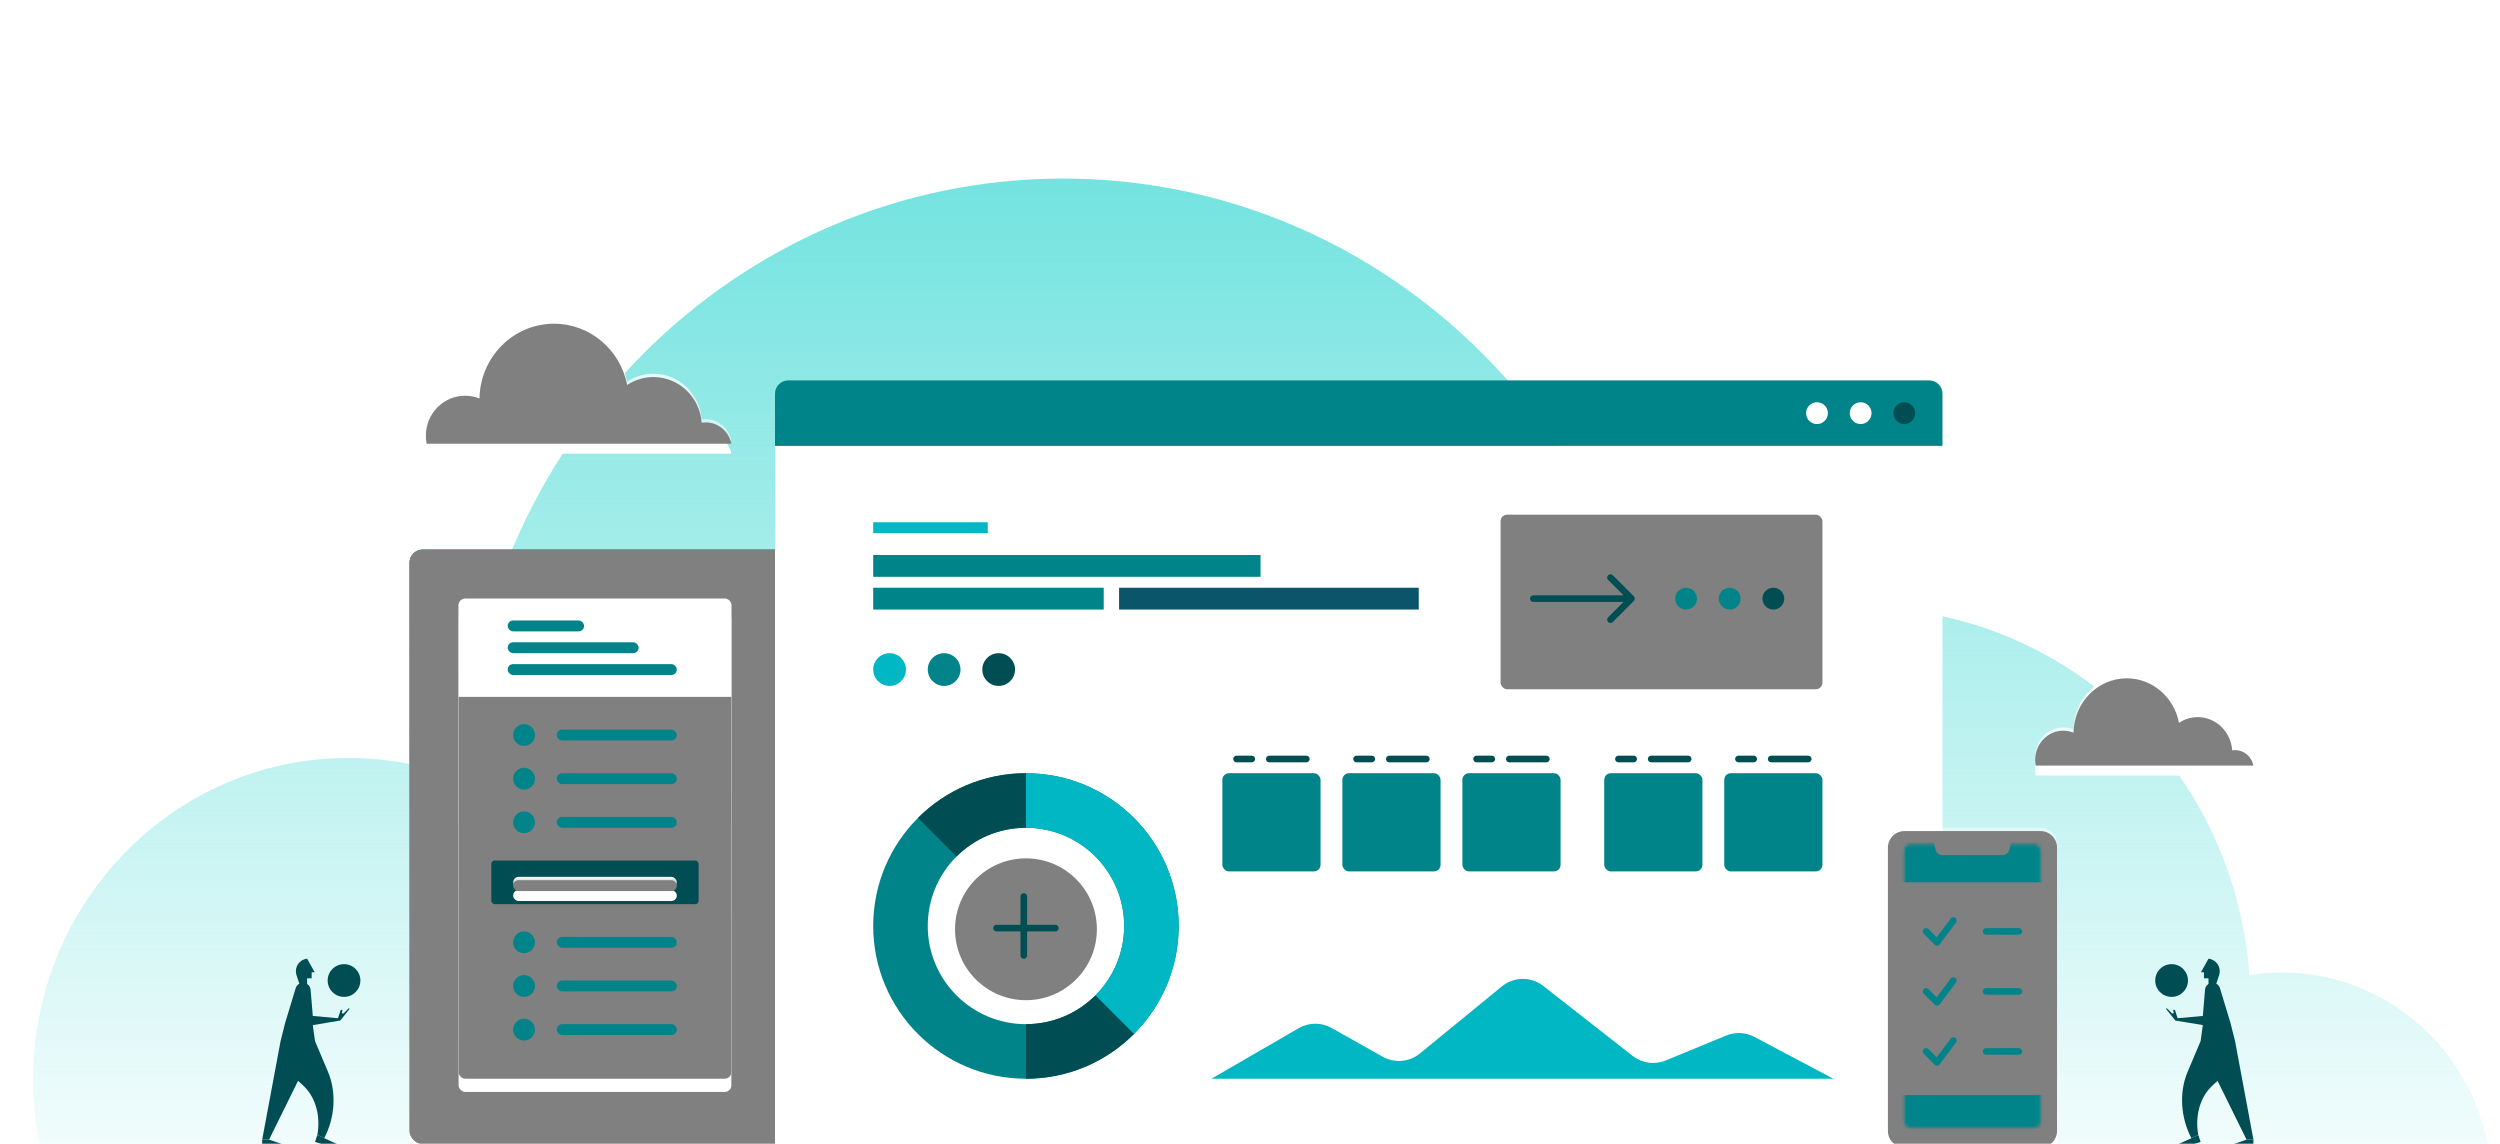 <svg width="756" height="346" viewBox="0 0 756 346" fill="none" xmlns="http://www.w3.org/2000/svg">
<mask id="mask0" mask-type="alpha" maskUnits="userSpaceOnUse" x="0" y="0" width="756" height="346">
<rect width="756" height="346" fill="#C4C4C4"/>
</mask>
<g mask="url(#mask0)">
<path d="M752.373 346H11.907C10.656 339.71 10 333.2 10 326.533C10 272.778 52.684 229.2 105.339 229.2C117.688 229.2 129.489 231.597 140.32 235.96C141.875 135.195 222.37 54 321.441 54C409.431 54 482.768 118.049 499.162 202.971C517.539 190.828 539.446 183.778 562.966 183.778C624.955 183.778 675.74 232.749 680.229 294.864C683.441 294.354 686.732 294.089 690.085 294.089C720.834 294.089 746.484 316.382 752.373 346Z" fill="url(#paint0_linear)"/>
<g style="mix-blend-mode:multiply" filter="url(#filter0_dd)">
<path d="M681.435 230.52H615.616C615.505 229.951 615.446 229.363 615.446 228.76C615.446 223.901 619.241 219.962 623.921 219.962C625.019 219.962 626.068 220.178 627.03 220.573C627.169 211.464 634.324 204.124 643.13 204.124C650.951 204.124 657.47 209.914 658.927 217.591C660.561 216.493 662.508 215.856 664.599 215.856C670.109 215.856 674.623 220.282 675.022 225.897C675.308 225.851 675.6 225.827 675.898 225.827C678.632 225.827 680.912 227.842 681.435 230.52Z" fill="white"/>
</g>
<g filter="url(#filter1_b)">
<path d="M681.435 230.52H615.616C615.505 229.951 615.446 229.363 615.446 228.76C615.446 223.901 619.241 219.962 623.921 219.962C625.019 219.962 626.068 220.178 627.03 220.573C627.169 211.464 634.324 204.124 643.13 204.124C650.951 204.124 657.47 209.914 658.927 217.591C660.561 216.493 662.508 215.856 664.599 215.856C670.109 215.856 674.623 220.282 675.022 225.897C675.308 225.851 675.6 225.827 675.898 225.827C678.632 225.827 680.912 227.842 681.435 230.52Z" fill="url(#paint1_linear)"/>
</g>
<g style="mix-blend-mode:hard-light" filter="url(#filter2_ii)">
<path d="M681.435 230.52H615.616C615.505 229.951 615.446 229.363 615.446 228.76C615.446 223.901 619.241 219.962 623.921 219.962C625.019 219.962 626.068 220.178 627.03 220.573C627.169 211.464 634.324 204.124 643.13 204.124C650.951 204.124 657.47 209.914 658.927 217.591C660.561 216.493 662.508 215.856 664.599 215.856C670.109 215.856 674.623 220.282 675.022 225.897C675.308 225.851 675.6 225.827 675.898 225.827C678.632 225.827 680.912 227.842 681.435 230.52Z" fill="#808080"/>
</g>
<g style="mix-blend-mode:multiply" filter="url(#filter3_dd)">
<path d="M221.164 133.186H129.017C128.861 132.405 128.78 131.595 128.78 130.767C128.78 124.085 134.092 118.669 140.644 118.669C142.181 118.669 143.649 118.967 144.997 119.509C145.191 106.985 155.208 96.893 167.537 96.893C178.487 96.893 187.613 104.854 189.653 115.409C191.94 113.9 194.666 113.023 197.593 113.023C205.307 113.023 211.627 119.11 212.186 126.831C212.586 126.767 212.995 126.734 213.412 126.734C217.239 126.734 220.431 129.505 221.164 133.186Z" fill="white"/>
</g>
<g filter="url(#filter4_b)">
<path d="M221.164 133.186H129.017C128.861 132.405 128.78 131.595 128.78 130.767C128.78 124.085 134.092 118.669 140.644 118.669C142.181 118.669 143.649 118.967 144.997 119.509C145.191 106.985 155.208 96.893 167.537 96.893C178.487 96.893 187.613 104.854 189.653 115.409C191.94 113.9 194.666 113.023 197.593 113.023C205.307 113.023 211.627 119.11 212.186 126.831C212.586 126.767 212.995 126.734 213.412 126.734C217.239 126.734 220.431 129.505 221.164 133.186Z" fill="url(#paint2_linear)"/>
</g>
<g style="mix-blend-mode:hard-light" filter="url(#filter5_ii)">
<path d="M221.164 133.186H129.017C128.861 132.405 128.78 131.595 128.78 130.767C128.78 124.085 134.092 118.669 140.644 118.669C142.181 118.669 143.649 118.967 144.997 119.509C145.191 106.985 155.208 96.893 167.537 96.893C178.487 96.893 187.613 104.854 189.653 115.409C191.94 113.9 194.666 113.023 197.593 113.023C205.307 113.023 211.627 119.11 212.186 126.831C212.586 126.767 212.995 126.734 213.412 126.734C217.239 126.734 220.431 129.505 221.164 133.186Z" fill="#808080"/>
</g>
<g style="mix-blend-mode:multiply" filter="url(#filter6_dd)">
<rect x="123.831" y="166.181" width="296.949" height="179.819" rx="4" fill="white"/>
</g>
<g filter="url(#filter7_b)">
<rect x="123.831" y="166.181" width="296.949" height="179.819" rx="4" fill="url(#paint3_linear)"/>
</g>
<g style="mix-blend-mode:hard-light">
<rect x="123.831" y="166.181" width="296.949" height="179.819" rx="4" fill="#808080"/>
</g>
<g style="mix-blend-mode:multiply" filter="url(#filter8_dd)">
<rect x="138.678" y="181.028" width="82.486" height="145.175" rx="2" fill="white"/>
</g>
<g filter="url(#filter9_b)">
<rect x="138.678" y="181.028" width="82.486" height="145.175" rx="2" fill="url(#paint4_linear)"/>
</g>
<g style="mix-blend-mode:hard-light">
<rect x="138.678" y="181.028" width="82.486" height="145.175" rx="2" fill="#808080"/>
</g>
<rect x="148.576" y="260.215" width="62.689" height="13.198" rx="1" fill="#004D54"/>
<circle cx="158.475" cy="284.961" r="3.299" fill="#008489"/>
<circle cx="158.475" cy="222.271" r="3.299" fill="#008489"/>
<circle cx="158.475" cy="298.158" r="3.299" fill="#008489"/>
<circle cx="158.475" cy="235.469" r="3.299" fill="#008489"/>
<circle cx="158.475" cy="311.356" r="3.299" fill="#008489"/>
<circle cx="158.475" cy="248.667" r="3.299" fill="#008489"/>
<g style="mix-blend-mode:multiply" filter="url(#filter10_dd)">
<rect x="155.175" y="265.164" width="49.492" height="3.299" rx="1.65" fill="white"/>
</g>
<g filter="url(#filter11_b)">
<rect x="155.175" y="265.164" width="49.492" height="3.299" rx="1.65" fill="url(#paint5_linear)"/>
</g>
<g style="mix-blend-mode:hard-light" filter="url(#filter12_ii)">
<rect x="155.175" y="265.164" width="49.492" height="3.299" rx="1.65" fill="#808080"/>
</g>
<rect x="168.373" y="283.311" width="36.294" height="3.299" rx="1.65" fill="#008489"/>
<rect x="168.373" y="220.622" width="36.294" height="3.299" rx="1.65" fill="#008489"/>
<rect x="168.373" y="296.509" width="36.294" height="3.299" rx="1.65" fill="#008489"/>
<rect x="168.373" y="233.819" width="36.294" height="3.299" rx="1.65" fill="#008489"/>
<rect x="168.373" y="309.706" width="36.294" height="3.299" rx="1.65" fill="#008489"/>
<rect x="168.373" y="247.017" width="36.294" height="3.299" rx="1.65" fill="#008489"/>
<g style="mix-blend-mode:multiply" filter="url(#filter13_dd)">
<rect x="236.011" y="181.028" width="169.921" height="145.175" rx="2" fill="white"/>
</g>
<g filter="url(#filter14_b)">
<rect x="236.011" y="181.028" width="169.921" height="145.175" rx="2" fill="url(#paint6_linear)"/>
</g>
<g style="mix-blend-mode:hard-light">
<rect x="236.011" y="181.028" width="169.921" height="145.175" rx="2" fill="#808080"/>
</g>
<path d="M138.678 183.028C138.678 181.924 139.573 181.028 140.678 181.028H219.164C220.268 181.028 221.164 181.924 221.164 183.028V210.723H138.678V183.028Z" fill="white"/>
<rect x="153.525" y="187.627" width="23.096" height="3.299" rx="1.65" fill="#008489"/>
<rect x="153.525" y="194.226" width="39.593" height="3.299" rx="1.65" fill="#008489"/>
<rect x="153.525" y="200.825" width="51.141" height="3.299" rx="1.65" fill="#008489"/>
<rect x="234.362" y="134.836" width="353.04" height="211.164" fill="white"/>
<path d="M234.362 119.04C234.362 116.83 236.152 115.04 238.362 115.04H583.401C585.61 115.04 587.401 116.83 587.401 119.04V134.836H234.362V119.04Z" fill="#008489"/>
<circle cx="575.853" cy="124.938" r="3.299" fill="#004D54"/>
<circle cx="562.655" cy="124.938" r="3.299" fill="white"/>
<circle cx="549.458" cy="124.938" r="3.299" fill="white"/>
<g style="mix-blend-mode:multiply" filter="url(#filter15_dd)">
<rect x="453.774" y="154.633" width="97.333" height="52.791" rx="2" fill="white"/>
</g>
<g filter="url(#filter16_b)">
<rect x="453.774" y="154.633" width="97.333" height="52.791" rx="2" fill="url(#paint7_linear)"/>
</g>
<g style="mix-blend-mode:hard-light" filter="url(#filter17_ii)">
<rect x="453.774" y="154.633" width="97.333" height="52.791" rx="2" fill="#808080"/>
</g>
<circle cx="269.006" cy="202.475" r="4.949" fill="#00B7C3"/>
<circle cx="285.503" cy="202.475" r="4.949" fill="#008489"/>
<circle cx="302" cy="202.475" r="4.949" fill="#004D54"/>
<rect x="405.932" y="233.819" width="29.695" height="29.695" rx="2" fill="#008489"/>
<line x1="410.232" y1="229.52" x2="414.831" y2="229.52" stroke="#004D54" stroke-width="2" stroke-linecap="round" stroke-linejoin="round"/>
<line x1="420.13" y1="229.52" x2="431.328" y2="229.52" stroke="#004D54" stroke-width="2" stroke-linecap="round" stroke-linejoin="round"/>
<rect x="369.638" y="233.819" width="29.695" height="29.695" rx="2" fill="#008489"/>
<line x1="373.938" y1="229.52" x2="378.537" y2="229.52" stroke="#004D54" stroke-width="2" stroke-linecap="round" stroke-linejoin="round"/>
<line x1="383.836" y1="229.52" x2="395.034" y2="229.52" stroke="#004D54" stroke-width="2" stroke-linecap="round" stroke-linejoin="round"/>
<rect x="442.226" y="233.819" width="29.695" height="29.695" rx="2" fill="#008489"/>
<line x1="446.525" y1="229.52" x2="451.124" y2="229.52" stroke="#004D54" stroke-width="2" stroke-linecap="round" stroke-linejoin="round"/>
<line x1="456.424" y1="229.52" x2="467.621" y2="229.52" stroke="#004D54" stroke-width="2" stroke-linecap="round" stroke-linejoin="round"/>
<rect x="485.119" y="233.819" width="29.695" height="29.695" rx="2" fill="#008489"/>
<line x1="489.418" y1="229.52" x2="494.017" y2="229.52" stroke="#004D54" stroke-width="2" stroke-linecap="round" stroke-linejoin="round"/>
<line x1="499.316" y1="229.52" x2="510.514" y2="229.52" stroke="#004D54" stroke-width="2" stroke-linecap="round" stroke-linejoin="round"/>
<rect x="521.412" y="233.819" width="29.695" height="29.695" rx="2" fill="#008489"/>
<line x1="525.712" y1="229.52" x2="530.311" y2="229.52" stroke="#004D54" stroke-width="2" stroke-linecap="round" stroke-linejoin="round"/>
<line x1="535.61" y1="229.52" x2="546.808" y2="229.52" stroke="#004D54" stroke-width="2" stroke-linecap="round" stroke-linejoin="round"/>
<g style="mix-blend-mode:multiply" filter="url(#filter18_dd)">
<circle cx="310.249" cy="280.011" r="21.446" fill="white"/>
</g>
<g filter="url(#filter19_b)">
<circle cx="310.249" cy="280.011" r="21.446" fill="url(#paint8_linear)"/>
</g>
<g style="mix-blend-mode:hard-light" filter="url(#filter20_ii)">
<circle cx="310.249" cy="280.011" r="21.446" fill="#808080"/>
</g>
<line x1="309.599" y1="271.113" x2="309.599" y2="288.91" stroke="#004D54" stroke-width="2" stroke-linecap="round" stroke-linejoin="round"/>
<line x1="301.35" y1="280.661" x2="319.147" y2="280.661" stroke="#004D54" stroke-width="2" stroke-linecap="round" stroke-linejoin="round"/>
<path fill-rule="evenodd" clip-rule="evenodd" d="M310.249 326.203C335.76 326.203 356.441 305.522 356.441 280.011C356.441 254.5 335.76 233.819 310.249 233.819C284.737 233.819 264.057 254.5 264.057 280.011C264.057 305.522 284.737 326.203 310.249 326.203ZM310.249 309.706C326.649 309.706 339.944 296.411 339.944 280.011C339.944 263.611 326.649 250.316 310.249 250.316C293.849 250.316 280.554 263.611 280.554 280.011C280.554 296.411 293.849 309.706 310.249 309.706Z" fill="#008489"/>
<path d="M342.911 312.674C351.27 304.315 356.441 292.767 356.441 280.011C356.441 254.5 335.76 233.819 310.249 233.819V250.316C326.649 250.316 339.944 263.611 339.944 280.011C339.944 288.211 336.62 295.635 331.246 301.009L342.911 312.674Z" fill="#00B7C3"/>
<path d="M342.911 312.674C334.552 321.033 323.004 326.204 310.249 326.204V309.706C318.449 309.706 325.872 306.383 331.246 301.009L342.911 312.674Z" fill="#004D54"/>
<path d="M310.249 233.819C297.493 233.819 285.945 238.989 277.586 247.349L289.251 259.014C294.625 253.64 302.049 250.316 310.249 250.316V233.819Z" fill="#004D54"/>
<path d="M392.745 310.916L366.339 326.203H554.407L530.509 313.552C527.881 312.161 524.771 312.011 522.022 313.143L503.701 320.687C500.373 322.057 496.565 321.533 493.73 319.315L466.675 298.141C462.991 295.258 457.8 295.314 454.179 298.276L429.363 318.58C426.176 321.188 421.717 321.575 418.128 319.557L402.658 310.854C399.575 309.12 395.806 309.144 392.745 310.916Z" fill="#00B7C3"/>
<path d="M463.672 180.028C463.12 180.028 462.672 180.476 462.672 181.028C462.672 181.581 463.12 182.028 463.672 182.028L463.672 180.028ZM494.074 181.735C494.465 181.345 494.465 180.712 494.074 180.321L487.71 173.957C487.32 173.567 486.687 173.567 486.296 173.957C485.906 174.348 485.906 174.981 486.296 175.371L491.953 181.028L486.296 186.685C485.906 187.076 485.906 187.709 486.296 188.099C486.687 188.49 487.32 188.49 487.71 188.099L494.074 181.735ZM463.672 182.028L493.367 182.028L493.367 180.028L463.672 180.028L463.672 182.028Z" fill="#004D54"/>
<circle cx="509.864" cy="181.028" r="3.299" fill="#008489"/>
<circle cx="523.062" cy="181.028" r="3.299" fill="#008489"/>
<circle cx="536.26" cy="181.028" r="3.299" fill="#004D54"/>
<rect x="264.057" y="157.932" width="34.644" height="3.299" fill="#00B7C3"/>
<rect x="264.057" y="167.831" width="117.13" height="6.599" fill="#008489"/>
<rect x="264.057" y="177.729" width="69.706" height="6.599" fill="#008489"/>
<rect x="338.41" y="177.729" width="90.618" height="6.599" fill="#0B556A"/>
<g style="mix-blend-mode:multiply" filter="url(#filter21_dd)">
<path fill-rule="evenodd" clip-rule="evenodd" d="M570.904 255.316C570.904 252.555 573.143 250.316 575.904 250.316L617.045 250.316C619.807 250.316 622.045 252.555 622.045 255.316V341C622.045 343.761 619.807 346 617.045 346H575.904C573.143 346 570.904 343.761 570.904 341V255.316Z" fill="white"/>
</g>
<g filter="url(#filter22_b)">
<path fill-rule="evenodd" clip-rule="evenodd" d="M570.904 255.316C570.904 252.555 573.143 250.316 575.904 250.316L617.045 250.316C619.807 250.316 622.045 252.555 622.045 255.316V341C622.045 343.761 619.807 346 617.045 346H575.904C573.143 346 570.904 343.761 570.904 341V255.316Z" fill="url(#paint9_linear)"/>
</g>
<g style="mix-blend-mode:hard-light" filter="url(#filter23_i)">
<path fill-rule="evenodd" clip-rule="evenodd" d="M570.904 255.316C570.904 252.555 573.143 250.316 575.904 250.316L617.045 250.316C619.807 250.316 622.045 252.555 622.045 255.316V341C622.045 343.761 619.807 346 617.045 346H575.904C573.143 346 570.904 343.761 570.904 341V255.316Z" fill="#808080"/>
</g>
<mask id="mask1" mask-type="alpha" maskUnits="userSpaceOnUse" x="575" y="255" width="43" height="87">
<path fill-rule="evenodd" clip-rule="evenodd" d="M575.853 257.266C575.853 256.161 576.749 255.266 577.853 255.266L615.096 255.266C616.201 255.266 617.096 256.161 617.096 257.266V339.051C617.096 340.155 616.201 341.051 615.096 341.051H577.853C576.749 341.051 575.853 340.155 575.853 339.051V257.266Z" fill="white"/>
</mask>
<g mask="url(#mask1)">
<path fill-rule="evenodd" clip-rule="evenodd" d="M584.514 253.616H570.904V266.813H622.045V253.616H608.435L607.577 257.05C607.354 257.94 606.554 258.565 605.636 258.565H587.313C586.395 258.565 585.595 257.94 585.373 257.05L584.514 253.616Z" fill="#008489"/>
<rect x="570.904" y="331.152" width="51.141" height="11.548" fill="#008489"/>
</g>
<path d="M600.599 281.661H610.497" stroke="#008489" stroke-width="2" stroke-linecap="round" stroke-linejoin="round"/>
<path d="M600.599 299.808H610.497" stroke="#008489" stroke-width="2" stroke-linecap="round" stroke-linejoin="round"/>
<path d="M600.599 317.955H610.497" stroke="#008489" stroke-width="2" stroke-linecap="round" stroke-linejoin="round"/>
<path d="M582.452 281.661L585.751 284.96L590.701 278.362" stroke="#008489" stroke-width="2" stroke-linecap="round" stroke-linejoin="round"/>
<path d="M582.452 299.808L585.751 303.107L590.701 296.508" stroke="#008489" stroke-width="2" stroke-linecap="round" stroke-linejoin="round"/>
<path d="M582.452 317.955L585.751 321.254L590.701 314.655" stroke="#008489" stroke-width="2" stroke-linecap="round" stroke-linejoin="round"/>
<path d="M92.875 289.91L95.163 294.014H94.248V295.838H92.875V297.527C92.965 297.591 93.046 297.663 93.119 297.741C93.575 298.128 93.874 298.687 93.924 299.309L94.587 307.221L102.211 307.914L102.987 305.52C103.075 305.331 103.324 305.286 103.472 305.434C103.564 305.525 103.586 305.664 103.528 305.779L103.412 306.011C103.3 306.235 103.463 306.498 103.714 306.498C103.804 306.498 103.889 306.463 103.953 306.399L105.399 304.957C105.504 304.853 105.684 304.927 105.684 305.075C105.684 305.111 105.672 305.146 105.65 305.174L102.905 308.606L94.587 309.991L95.264 314.839L99.209 324.171C101.861 330.488 101.23 338.116 98.043 344.182L95.959 343.23C96.955 337.84 95.671 331.897 91.614 328.199L90.131 326.847L81.372 344.615H79.288L84.845 314.839L86.234 309.299L89.439 298.742C89.635 298.177 90.031 297.734 90.524 297.469L89.673 294.926L89.59 294.592C89.03 292.36 90.58 290.15 92.875 289.91Z" fill="#004D54"/>
<path d="M79.288 344.615H81.372L85.328 346H79.288V344.615Z" fill="#004D54"/>
<path d="M95.959 343.23L95.264 345.308L97.348 346L98.365 346H102.024L95.959 343.23Z" fill="#004D54"/>
<circle cx="104.034" cy="296.508" r="4.949" fill="#004D54"/>
<path d="M667.848 289.91L665.561 294.014H666.475V295.838H667.848V297.527C667.758 297.591 667.677 297.663 667.604 297.741C667.148 298.128 666.85 298.687 666.799 299.309L666.137 307.221L658.513 307.914L657.736 305.52C657.648 305.331 657.399 305.286 657.251 305.434C657.16 305.525 657.137 305.664 657.195 305.779L657.311 306.011C657.423 306.235 657.26 306.498 657.009 306.498C656.92 306.498 656.834 306.463 656.77 306.399L655.324 304.957C655.219 304.853 655.04 304.927 655.04 305.075C655.04 305.111 655.051 305.146 655.073 305.174L657.818 308.606L666.137 309.991L665.459 314.839L661.514 324.171C658.862 330.488 659.493 338.116 662.68 344.182L664.764 343.23C663.768 337.84 665.052 331.897 669.11 328.199L670.592 326.847L679.351 344.615H681.435L675.878 314.839L674.489 309.299L671.284 298.742C671.088 298.177 670.692 297.734 670.199 297.469L671.05 294.926L671.134 294.592C671.693 292.36 670.143 290.15 667.848 289.91Z" fill="#004D54"/>
<path d="M681.435 344.615H679.351L675.395 346H681.435V344.615Z" fill="#004D54"/>
<path d="M664.764 343.23L665.459 345.308L663.375 346L662.358 346H658.699L664.764 343.23Z" fill="#004D54"/>
<circle r="4.949" transform="matrix(-1 0 0 1 656.689 296.508)" fill="#004D54"/>
</g>
<defs>
<filter id="filter0_dd" x="607.446" y="197.124" width="81.989" height="42.395" filterUnits="userSpaceOnUse" color-interpolation-filters="sRGB">
<feFlood flood-opacity="0" result="BackgroundImageFix"/>
<feColorMatrix in="SourceAlpha" type="matrix" values="0 0 0 0 0 0 0 0 0 0 0 0 0 0 0 0 0 0 127 0"/>
<feOffset dy="1"/>
<feGaussianBlur stdDeviation="4"/>
<feColorMatrix type="matrix" values="0 0 0 0 0.02 0 0 0 0 0.145 0 0 0 0 0.18 0 0 0 0.2 0"/>
<feBlend mode="normal" in2="BackgroundImageFix" result="effect1_dropShadow"/>
<feColorMatrix in="SourceAlpha" type="matrix" values="0 0 0 0 0 0 0 0 0 0 0 0 0 0 0 0 0 0 127 0"/>
<feOffset dy="3"/>
<feGaussianBlur stdDeviation="2"/>
<feColorMatrix type="matrix" values="0 0 0 0 0.02 0 0 0 0 0.145 0 0 0 0 0.18 0 0 0 0.14 0"/>
<feBlend mode="normal" in2="effect1_dropShadow" result="effect2_dropShadow"/>
<feBlend mode="normal" in="SourceGraphic" in2="effect2_dropShadow" result="shape"/>
</filter>
<filter id="filter1_b" x="613.446" y="202.124" width="69.989" height="30.395" filterUnits="userSpaceOnUse" color-interpolation-filters="sRGB">
<feFlood flood-opacity="0" result="BackgroundImageFix"/>
<feGaussianBlur in="BackgroundImage" stdDeviation="1"/>
<feComposite in2="SourceAlpha" operator="in" result="effect1_backgroundBlur"/>
<feBlend mode="normal" in="SourceGraphic" in2="effect1_backgroundBlur" result="shape"/>
</filter>
<filter id="filter2_ii" x="615.446" y="204.124" width="65.989" height="26.395" filterUnits="userSpaceOnUse" color-interpolation-filters="sRGB">
<feFlood flood-opacity="0" result="BackgroundImageFix"/>
<feBlend mode="normal" in="SourceGraphic" in2="BackgroundImageFix" result="shape"/>
<feColorMatrix in="SourceAlpha" type="matrix" values="0 0 0 0 0 0 0 0 0 0 0 0 0 0 0 0 0 0 127 0" result="hardAlpha"/>
<feOffset dy="1"/>
<feComposite in2="hardAlpha" operator="arithmetic" k2="-1" k3="1"/>
<feColorMatrix type="matrix" values="0 0 0 0 1 0 0 0 0 1 0 0 0 0 1 0 0 0 0.5 0"/>
<feBlend mode="normal" in2="shape" result="effect1_innerShadow"/>
<feColorMatrix in="SourceAlpha" type="matrix" values="0 0 0 0 0 0 0 0 0 0 0 0 0 0 0 0 0 0 127 0" result="hardAlpha"/>
<feOffset/>
<feGaussianBlur stdDeviation="3"/>
<feComposite in2="hardAlpha" operator="arithmetic" k2="-1" k3="1"/>
<feColorMatrix type="matrix" values="0 0 0 0 1 0 0 0 0 1 0 0 0 0 1 0 0 0 1 0"/>
<feBlend mode="normal" in2="effect1_innerShadow" result="effect2_innerShadow"/>
</filter>
<filter id="filter3_dd" x="120.78" y="89.893" width="108.384" height="52.294" filterUnits="userSpaceOnUse" color-interpolation-filters="sRGB">
<feFlood flood-opacity="0" result="BackgroundImageFix"/>
<feColorMatrix in="SourceAlpha" type="matrix" values="0 0 0 0 0 0 0 0 0 0 0 0 0 0 0 0 0 0 127 0"/>
<feOffset dy="1"/>
<feGaussianBlur stdDeviation="4"/>
<feColorMatrix type="matrix" values="0 0 0 0 0.02 0 0 0 0 0.145 0 0 0 0 0.18 0 0 0 0.2 0"/>
<feBlend mode="normal" in2="BackgroundImageFix" result="effect1_dropShadow"/>
<feColorMatrix in="SourceAlpha" type="matrix" values="0 0 0 0 0 0 0 0 0 0 0 0 0 0 0 0 0 0 127 0"/>
<feOffset dy="3"/>
<feGaussianBlur stdDeviation="2"/>
<feColorMatrix type="matrix" values="0 0 0 0 0.02 0 0 0 0 0.145 0 0 0 0 0.18 0 0 0 0.14 0"/>
<feBlend mode="normal" in2="effect1_dropShadow" result="effect2_dropShadow"/>
<feBlend mode="normal" in="SourceGraphic" in2="effect2_dropShadow" result="shape"/>
</filter>
<filter id="filter4_b" x="126.78" y="94.893" width="96.384" height="40.294" filterUnits="userSpaceOnUse" color-interpolation-filters="sRGB">
<feFlood flood-opacity="0" result="BackgroundImageFix"/>
<feGaussianBlur in="BackgroundImage" stdDeviation="1"/>
<feComposite in2="SourceAlpha" operator="in" result="effect1_backgroundBlur"/>
<feBlend mode="normal" in="SourceGraphic" in2="effect1_backgroundBlur" result="shape"/>
</filter>
<filter id="filter5_ii" x="128.78" y="96.893" width="92.384" height="36.294" filterUnits="userSpaceOnUse" color-interpolation-filters="sRGB">
<feFlood flood-opacity="0" result="BackgroundImageFix"/>
<feBlend mode="normal" in="SourceGraphic" in2="BackgroundImageFix" result="shape"/>
<feColorMatrix in="SourceAlpha" type="matrix" values="0 0 0 0 0 0 0 0 0 0 0 0 0 0 0 0 0 0 127 0" result="hardAlpha"/>
<feOffset dy="1"/>
<feComposite in2="hardAlpha" operator="arithmetic" k2="-1" k3="1"/>
<feColorMatrix type="matrix" values="0 0 0 0 1 0 0 0 0 1 0 0 0 0 1 0 0 0 0.5 0"/>
<feBlend mode="normal" in2="shape" result="effect1_innerShadow"/>
<feColorMatrix in="SourceAlpha" type="matrix" values="0 0 0 0 0 0 0 0 0 0 0 0 0 0 0 0 0 0 127 0" result="hardAlpha"/>
<feOffset/>
<feGaussianBlur stdDeviation="3"/>
<feComposite in2="hardAlpha" operator="arithmetic" k2="-1" k3="1"/>
<feColorMatrix type="matrix" values="0 0 0 0 1 0 0 0 0 1 0 0 0 0 1 0 0 0 1 0"/>
<feBlend mode="normal" in2="effect1_innerShadow" result="effect2_innerShadow"/>
</filter>
<filter id="filter6_dd" x="115.831" y="159.181" width="312.949" height="195.819" filterUnits="userSpaceOnUse" color-interpolation-filters="sRGB">
<feFlood flood-opacity="0" result="BackgroundImageFix"/>
<feColorMatrix in="SourceAlpha" type="matrix" values="0 0 0 0 0 0 0 0 0 0 0 0 0 0 0 0 0 0 127 0"/>
<feOffset dy="1"/>
<feGaussianBlur stdDeviation="4"/>
<feColorMatrix type="matrix" values="0 0 0 0 0.02 0 0 0 0 0.145 0 0 0 0 0.18 0 0 0 0.2 0"/>
<feBlend mode="normal" in2="BackgroundImageFix" result="effect1_dropShadow"/>
<feColorMatrix in="SourceAlpha" type="matrix" values="0 0 0 0 0 0 0 0 0 0 0 0 0 0 0 0 0 0 127 0"/>
<feOffset dy="3"/>
<feGaussianBlur stdDeviation="2"/>
<feColorMatrix type="matrix" values="0 0 0 0 0.02 0 0 0 0 0.145 0 0 0 0 0.18 0 0 0 0.14 0"/>
<feBlend mode="normal" in2="effect1_dropShadow" result="effect2_dropShadow"/>
<feBlend mode="normal" in="SourceGraphic" in2="effect2_dropShadow" result="shape"/>
</filter>
<filter id="filter7_b" x="121.831" y="164.181" width="300.949" height="183.819" filterUnits="userSpaceOnUse" color-interpolation-filters="sRGB">
<feFlood flood-opacity="0" result="BackgroundImageFix"/>
<feGaussianBlur in="BackgroundImage" stdDeviation="1"/>
<feComposite in2="SourceAlpha" operator="in" result="effect1_backgroundBlur"/>
<feBlend mode="normal" in="SourceGraphic" in2="effect1_backgroundBlur" result="shape"/>
</filter>
<filter id="filter8_dd" x="130.678" y="174.028" width="98.486" height="161.175" filterUnits="userSpaceOnUse" color-interpolation-filters="sRGB">
<feFlood flood-opacity="0" result="BackgroundImageFix"/>
<feColorMatrix in="SourceAlpha" type="matrix" values="0 0 0 0 0 0 0 0 0 0 0 0 0 0 0 0 0 0 127 0"/>
<feOffset dy="1"/>
<feGaussianBlur stdDeviation="4"/>
<feColorMatrix type="matrix" values="0 0 0 0 0.02 0 0 0 0 0.145 0 0 0 0 0.18 0 0 0 0.2 0"/>
<feBlend mode="normal" in2="BackgroundImageFix" result="effect1_dropShadow"/>
<feColorMatrix in="SourceAlpha" type="matrix" values="0 0 0 0 0 0 0 0 0 0 0 0 0 0 0 0 0 0 127 0"/>
<feOffset dy="3"/>
<feGaussianBlur stdDeviation="2"/>
<feColorMatrix type="matrix" values="0 0 0 0 0.02 0 0 0 0 0.145 0 0 0 0 0.18 0 0 0 0.14 0"/>
<feBlend mode="normal" in2="effect1_dropShadow" result="effect2_dropShadow"/>
<feBlend mode="normal" in="SourceGraphic" in2="effect2_dropShadow" result="shape"/>
</filter>
<filter id="filter9_b" x="136.678" y="179.028" width="86.486" height="149.175" filterUnits="userSpaceOnUse" color-interpolation-filters="sRGB">
<feFlood flood-opacity="0" result="BackgroundImageFix"/>
<feGaussianBlur in="BackgroundImage" stdDeviation="1"/>
<feComposite in2="SourceAlpha" operator="in" result="effect1_backgroundBlur"/>
<feBlend mode="normal" in="SourceGraphic" in2="effect1_backgroundBlur" result="shape"/>
</filter>
<filter id="filter10_dd" x="147.175" y="258.164" width="65.492" height="19.299" filterUnits="userSpaceOnUse" color-interpolation-filters="sRGB">
<feFlood flood-opacity="0" result="BackgroundImageFix"/>
<feColorMatrix in="SourceAlpha" type="matrix" values="0 0 0 0 0 0 0 0 0 0 0 0 0 0 0 0 0 0 127 0"/>
<feOffset dy="1"/>
<feGaussianBlur stdDeviation="4"/>
<feColorMatrix type="matrix" values="0 0 0 0 0.075 0 0 0 0 0.22 0 0 0 0 0.486 0 0 0 0.2 0"/>
<feBlend mode="normal" in2="BackgroundImageFix" result="effect1_dropShadow"/>
<feColorMatrix in="SourceAlpha" type="matrix" values="0 0 0 0 0 0 0 0 0 0 0 0 0 0 0 0 0 0 127 0"/>
<feOffset dy="3"/>
<feGaussianBlur stdDeviation="2"/>
<feColorMatrix type="matrix" values="0 0 0 0 0.075 0 0 0 0 0.22 0 0 0 0 0.486 0 0 0 0.14 0"/>
<feBlend mode="normal" in2="effect1_dropShadow" result="effect2_dropShadow"/>
<feBlend mode="normal" in="SourceGraphic" in2="effect2_dropShadow" result="shape"/>
</filter>
<filter id="filter11_b" x="153.175" y="263.164" width="53.492" height="7.299" filterUnits="userSpaceOnUse" color-interpolation-filters="sRGB">
<feFlood flood-opacity="0" result="BackgroundImageFix"/>
<feGaussianBlur in="BackgroundImage" stdDeviation="1"/>
<feComposite in2="SourceAlpha" operator="in" result="effect1_backgroundBlur"/>
<feBlend mode="normal" in="SourceGraphic" in2="effect1_backgroundBlur" result="shape"/>
</filter>
<filter id="filter12_ii" x="155.175" y="265.164" width="49.492" height="3.299" filterUnits="userSpaceOnUse" color-interpolation-filters="sRGB">
<feFlood flood-opacity="0" result="BackgroundImageFix"/>
<feBlend mode="normal" in="SourceGraphic" in2="BackgroundImageFix" result="shape"/>
<feColorMatrix in="SourceAlpha" type="matrix" values="0 0 0 0 0 0 0 0 0 0 0 0 0 0 0 0 0 0 127 0" result="hardAlpha"/>
<feOffset dy="1"/>
<feComposite in2="hardAlpha" operator="arithmetic" k2="-1" k3="1"/>
<feColorMatrix type="matrix" values="0 0 0 0 1 0 0 0 0 1 0 0 0 0 1 0 0 0 0.5 0"/>
<feBlend mode="normal" in2="shape" result="effect1_innerShadow"/>
<feColorMatrix in="SourceAlpha" type="matrix" values="0 0 0 0 0 0 0 0 0 0 0 0 0 0 0 0 0 0 127 0" result="hardAlpha"/>
<feOffset/>
<feGaussianBlur stdDeviation="3"/>
<feComposite in2="hardAlpha" operator="arithmetic" k2="-1" k3="1"/>
<feColorMatrix type="matrix" values="0 0 0 0 1 0 0 0 0 1 0 0 0 0 1 0 0 0 1 0"/>
<feBlend mode="normal" in2="effect1_innerShadow" result="effect2_innerShadow"/>
</filter>
<filter id="filter13_dd" x="228.011" y="174.028" width="185.921" height="161.175" filterUnits="userSpaceOnUse" color-interpolation-filters="sRGB">
<feFlood flood-opacity="0" result="BackgroundImageFix"/>
<feColorMatrix in="SourceAlpha" type="matrix" values="0 0 0 0 0 0 0 0 0 0 0 0 0 0 0 0 0 0 127 0"/>
<feOffset dy="1"/>
<feGaussianBlur stdDeviation="4"/>
<feColorMatrix type="matrix" values="0 0 0 0 0.02 0 0 0 0 0.145 0 0 0 0 0.18 0 0 0 0.2 0"/>
<feBlend mode="normal" in2="BackgroundImageFix" result="effect1_dropShadow"/>
<feColorMatrix in="SourceAlpha" type="matrix" values="0 0 0 0 0 0 0 0 0 0 0 0 0 0 0 0 0 0 127 0"/>
<feOffset dy="3"/>
<feGaussianBlur stdDeviation="2"/>
<feColorMatrix type="matrix" values="0 0 0 0 0.02 0 0 0 0 0.145 0 0 0 0 0.18 0 0 0 0.14 0"/>
<feBlend mode="normal" in2="effect1_dropShadow" result="effect2_dropShadow"/>
<feBlend mode="normal" in="SourceGraphic" in2="effect2_dropShadow" result="shape"/>
</filter>
<filter id="filter14_b" x="234.011" y="179.028" width="173.921" height="149.175" filterUnits="userSpaceOnUse" color-interpolation-filters="sRGB">
<feFlood flood-opacity="0" result="BackgroundImageFix"/>
<feGaussianBlur in="BackgroundImage" stdDeviation="1"/>
<feComposite in2="SourceAlpha" operator="in" result="effect1_backgroundBlur"/>
<feBlend mode="normal" in="SourceGraphic" in2="effect1_backgroundBlur" result="shape"/>
</filter>
<filter id="filter15_dd" x="445.774" y="147.633" width="113.333" height="68.791" filterUnits="userSpaceOnUse" color-interpolation-filters="sRGB">
<feFlood flood-opacity="0" result="BackgroundImageFix"/>
<feColorMatrix in="SourceAlpha" type="matrix" values="0 0 0 0 0 0 0 0 0 0 0 0 0 0 0 0 0 0 127 0"/>
<feOffset dy="1"/>
<feGaussianBlur stdDeviation="4"/>
<feColorMatrix type="matrix" values="0 0 0 0 0.075 0 0 0 0 0.22 0 0 0 0 0.486 0 0 0 0.2 0"/>
<feBlend mode="normal" in2="BackgroundImageFix" result="effect1_dropShadow"/>
<feColorMatrix in="SourceAlpha" type="matrix" values="0 0 0 0 0 0 0 0 0 0 0 0 0 0 0 0 0 0 127 0"/>
<feOffset dy="3"/>
<feGaussianBlur stdDeviation="2"/>
<feColorMatrix type="matrix" values="0 0 0 0 0.075 0 0 0 0 0.22 0 0 0 0 0.486 0 0 0 0.14 0"/>
<feBlend mode="normal" in2="effect1_dropShadow" result="effect2_dropShadow"/>
<feBlend mode="normal" in="SourceGraphic" in2="effect2_dropShadow" result="shape"/>
</filter>
<filter id="filter16_b" x="451.774" y="152.633" width="101.333" height="56.791" filterUnits="userSpaceOnUse" color-interpolation-filters="sRGB">
<feFlood flood-opacity="0" result="BackgroundImageFix"/>
<feGaussianBlur in="BackgroundImage" stdDeviation="1"/>
<feComposite in2="SourceAlpha" operator="in" result="effect1_backgroundBlur"/>
<feBlend mode="normal" in="SourceGraphic" in2="effect1_backgroundBlur" result="shape"/>
</filter>
<filter id="filter17_ii" x="453.774" y="154.633" width="97.333" height="52.791" filterUnits="userSpaceOnUse" color-interpolation-filters="sRGB">
<feFlood flood-opacity="0" result="BackgroundImageFix"/>
<feBlend mode="normal" in="SourceGraphic" in2="BackgroundImageFix" result="shape"/>
<feColorMatrix in="SourceAlpha" type="matrix" values="0 0 0 0 0 0 0 0 0 0 0 0 0 0 0 0 0 0 127 0" result="hardAlpha"/>
<feOffset dy="1"/>
<feComposite in2="hardAlpha" operator="arithmetic" k2="-1" k3="1"/>
<feColorMatrix type="matrix" values="0 0 0 0 1 0 0 0 0 1 0 0 0 0 1 0 0 0 0.5 0"/>
<feBlend mode="normal" in2="shape" result="effect1_innerShadow"/>
<feColorMatrix in="SourceAlpha" type="matrix" values="0 0 0 0 0 0 0 0 0 0 0 0 0 0 0 0 0 0 127 0" result="hardAlpha"/>
<feOffset/>
<feGaussianBlur stdDeviation="3"/>
<feComposite in2="hardAlpha" operator="arithmetic" k2="-1" k3="1"/>
<feColorMatrix type="matrix" values="0 0 0 0 1 0 0 0 0 1 0 0 0 0 1 0 0 0 1 0"/>
<feBlend mode="normal" in2="effect1_innerShadow" result="effect2_innerShadow"/>
</filter>
<filter id="filter18_dd" x="280.802" y="251.565" width="58.893" height="58.893" filterUnits="userSpaceOnUse" color-interpolation-filters="sRGB">
<feFlood flood-opacity="0" result="BackgroundImageFix"/>
<feColorMatrix in="SourceAlpha" type="matrix" values="0 0 0 0 0 0 0 0 0 0 0 0 0 0 0 0 0 0 127 0"/>
<feOffset dy="1"/>
<feGaussianBlur stdDeviation="4"/>
<feColorMatrix type="matrix" values="0 0 0 0 0.075 0 0 0 0 0.22 0 0 0 0 0.486 0 0 0 0.2 0"/>
<feBlend mode="normal" in2="BackgroundImageFix" result="effect1_dropShadow"/>
<feColorMatrix in="SourceAlpha" type="matrix" values="0 0 0 0 0 0 0 0 0 0 0 0 0 0 0 0 0 0 127 0"/>
<feOffset dy="3"/>
<feGaussianBlur stdDeviation="2"/>
<feColorMatrix type="matrix" values="0 0 0 0 0.075 0 0 0 0 0.22 0 0 0 0 0.486 0 0 0 0.14 0"/>
<feBlend mode="normal" in2="effect1_dropShadow" result="effect2_dropShadow"/>
<feBlend mode="normal" in="SourceGraphic" in2="effect2_dropShadow" result="shape"/>
</filter>
<filter id="filter19_b" x="286.802" y="256.565" width="46.893" height="46.893" filterUnits="userSpaceOnUse" color-interpolation-filters="sRGB">
<feFlood flood-opacity="0" result="BackgroundImageFix"/>
<feGaussianBlur in="BackgroundImage" stdDeviation="1"/>
<feComposite in2="SourceAlpha" operator="in" result="effect1_backgroundBlur"/>
<feBlend mode="normal" in="SourceGraphic" in2="effect1_backgroundBlur" result="shape"/>
</filter>
<filter id="filter20_ii" x="288.802" y="258.565" width="42.893" height="42.893" filterUnits="userSpaceOnUse" color-interpolation-filters="sRGB">
<feFlood flood-opacity="0" result="BackgroundImageFix"/>
<feBlend mode="normal" in="SourceGraphic" in2="BackgroundImageFix" result="shape"/>
<feColorMatrix in="SourceAlpha" type="matrix" values="0 0 0 0 0 0 0 0 0 0 0 0 0 0 0 0 0 0 127 0" result="hardAlpha"/>
<feOffset dy="1"/>
<feComposite in2="hardAlpha" operator="arithmetic" k2="-1" k3="1"/>
<feColorMatrix type="matrix" values="0 0 0 0 1 0 0 0 0 1 0 0 0 0 1 0 0 0 0.5 0"/>
<feBlend mode="normal" in2="shape" result="effect1_innerShadow"/>
<feColorMatrix in="SourceAlpha" type="matrix" values="0 0 0 0 0 0 0 0 0 0 0 0 0 0 0 0 0 0 127 0" result="hardAlpha"/>
<feOffset/>
<feGaussianBlur stdDeviation="3"/>
<feComposite in2="hardAlpha" operator="arithmetic" k2="-1" k3="1"/>
<feColorMatrix type="matrix" values="0 0 0 0 1 0 0 0 0 1 0 0 0 0 1 0 0 0 1 0"/>
<feBlend mode="normal" in2="effect1_innerShadow" result="effect2_innerShadow"/>
</filter>
<filter id="filter21_dd" x="562.904" y="243.316" width="67.141" height="111.684" filterUnits="userSpaceOnUse" color-interpolation-filters="sRGB">
<feFlood flood-opacity="0" result="BackgroundImageFix"/>
<feColorMatrix in="SourceAlpha" type="matrix" values="0 0 0 0 0 0 0 0 0 0 0 0 0 0 0 0 0 0 127 0"/>
<feOffset dy="1"/>
<feGaussianBlur stdDeviation="4"/>
<feColorMatrix type="matrix" values="0 0 0 0 0.02 0 0 0 0 0.145 0 0 0 0 0.18 0 0 0 0.2 0"/>
<feBlend mode="normal" in2="BackgroundImageFix" result="effect1_dropShadow"/>
<feColorMatrix in="SourceAlpha" type="matrix" values="0 0 0 0 0 0 0 0 0 0 0 0 0 0 0 0 0 0 127 0"/>
<feOffset dy="3"/>
<feGaussianBlur stdDeviation="2"/>
<feColorMatrix type="matrix" values="0 0 0 0 0.02 0 0 0 0 0.145 0 0 0 0 0.18 0 0 0 0.14 0"/>
<feBlend mode="normal" in2="effect1_dropShadow" result="effect2_dropShadow"/>
<feBlend mode="normal" in="SourceGraphic" in2="effect2_dropShadow" result="shape"/>
</filter>
<filter id="filter22_b" x="568.904" y="248.316" width="55.141" height="99.684" filterUnits="userSpaceOnUse" color-interpolation-filters="sRGB">
<feFlood flood-opacity="0" result="BackgroundImageFix"/>
<feGaussianBlur in="BackgroundImage" stdDeviation="1"/>
<feComposite in2="SourceAlpha" operator="in" result="effect1_backgroundBlur"/>
<feBlend mode="normal" in="SourceGraphic" in2="effect1_backgroundBlur" result="shape"/>
</filter>
<filter id="filter23_i" x="570.904" y="250.316" width="51.141" height="95.684" filterUnits="userSpaceOnUse" color-interpolation-filters="sRGB">
<feFlood flood-opacity="0" result="BackgroundImageFix"/>
<feBlend mode="normal" in="SourceGraphic" in2="BackgroundImageFix" result="shape"/>
<feColorMatrix in="SourceAlpha" type="matrix" values="0 0 0 0 0 0 0 0 0 0 0 0 0 0 0 0 0 0 127 0" result="hardAlpha"/>
<feOffset dy="1"/>
<feComposite in2="hardAlpha" operator="arithmetic" k2="-1" k3="1"/>
<feColorMatrix type="matrix" values="0 0 0 0 1 0 0 0 0 1 0 0 0 0 1 0 0 0 0.5 0"/>
<feBlend mode="normal" in2="shape" result="effect1_innerShadow"/>
</filter>
<linearGradient id="paint0_linear" x1="381.186" y1="54" x2="381.186" y2="346" gradientUnits="userSpaceOnUse">
<stop stop-color="#73E3DF"/>
<stop offset="1" stop-color="#73E3DF" stop-opacity="0.1"/>
</linearGradient>
<linearGradient id="paint1_linear" x1="648.441" y1="230.52" x2="648.441" y2="204.124" gradientUnits="userSpaceOnUse">
<stop stop-color="white" stop-opacity="0.5"/>
<stop offset="1" stop-color="white"/>
</linearGradient>
<linearGradient id="paint2_linear" x1="174.972" y1="133.186" x2="174.972" y2="96.893" gradientUnits="userSpaceOnUse">
<stop stop-color="white" stop-opacity="0.5"/>
<stop offset="1" stop-color="white"/>
</linearGradient>
<linearGradient id="paint3_linear" x1="272.305" y1="346" x2="272.305" y2="166.181" gradientUnits="userSpaceOnUse">
<stop stop-color="#008489" stop-opacity="0.5"/>
<stop offset="1" stop-color="#008489"/>
</linearGradient>
<linearGradient id="paint4_linear" x1="179.921" y1="326.204" x2="179.921" y2="181.028" gradientUnits="userSpaceOnUse">
<stop stop-color="white" stop-opacity="0.5"/>
<stop offset="1" stop-color="white"/>
</linearGradient>
<linearGradient id="paint5_linear" x1="179.921" y1="268.463" x2="179.921" y2="265.164" gradientUnits="userSpaceOnUse">
<stop stop-color="white" stop-opacity="0.5"/>
<stop offset="1" stop-color="white"/>
</linearGradient>
<linearGradient id="paint6_linear" x1="320.972" y1="326.204" x2="320.972" y2="181.028" gradientUnits="userSpaceOnUse">
<stop stop-color="white" stop-opacity="0.5"/>
<stop offset="1" stop-color="white"/>
</linearGradient>
<linearGradient id="paint7_linear" x1="502.441" y1="207.424" x2="502.441" y2="154.633" gradientUnits="userSpaceOnUse">
<stop stop-color="white" stop-opacity="0.5"/>
<stop offset="1" stop-color="white"/>
</linearGradient>
<linearGradient id="paint8_linear" x1="310.249" y1="301.458" x2="310.249" y2="258.565" gradientUnits="userSpaceOnUse">
<stop stop-color="white" stop-opacity="0.5"/>
<stop offset="1" stop-color="white"/>
</linearGradient>
<linearGradient id="paint9_linear" x1="596.475" y1="250.316" x2="596.475" y2="346" gradientUnits="userSpaceOnUse">
<stop stop-color="white" stop-opacity="0.5"/>
<stop offset="1" stop-color="white"/>
</linearGradient>
</defs>
</svg>
